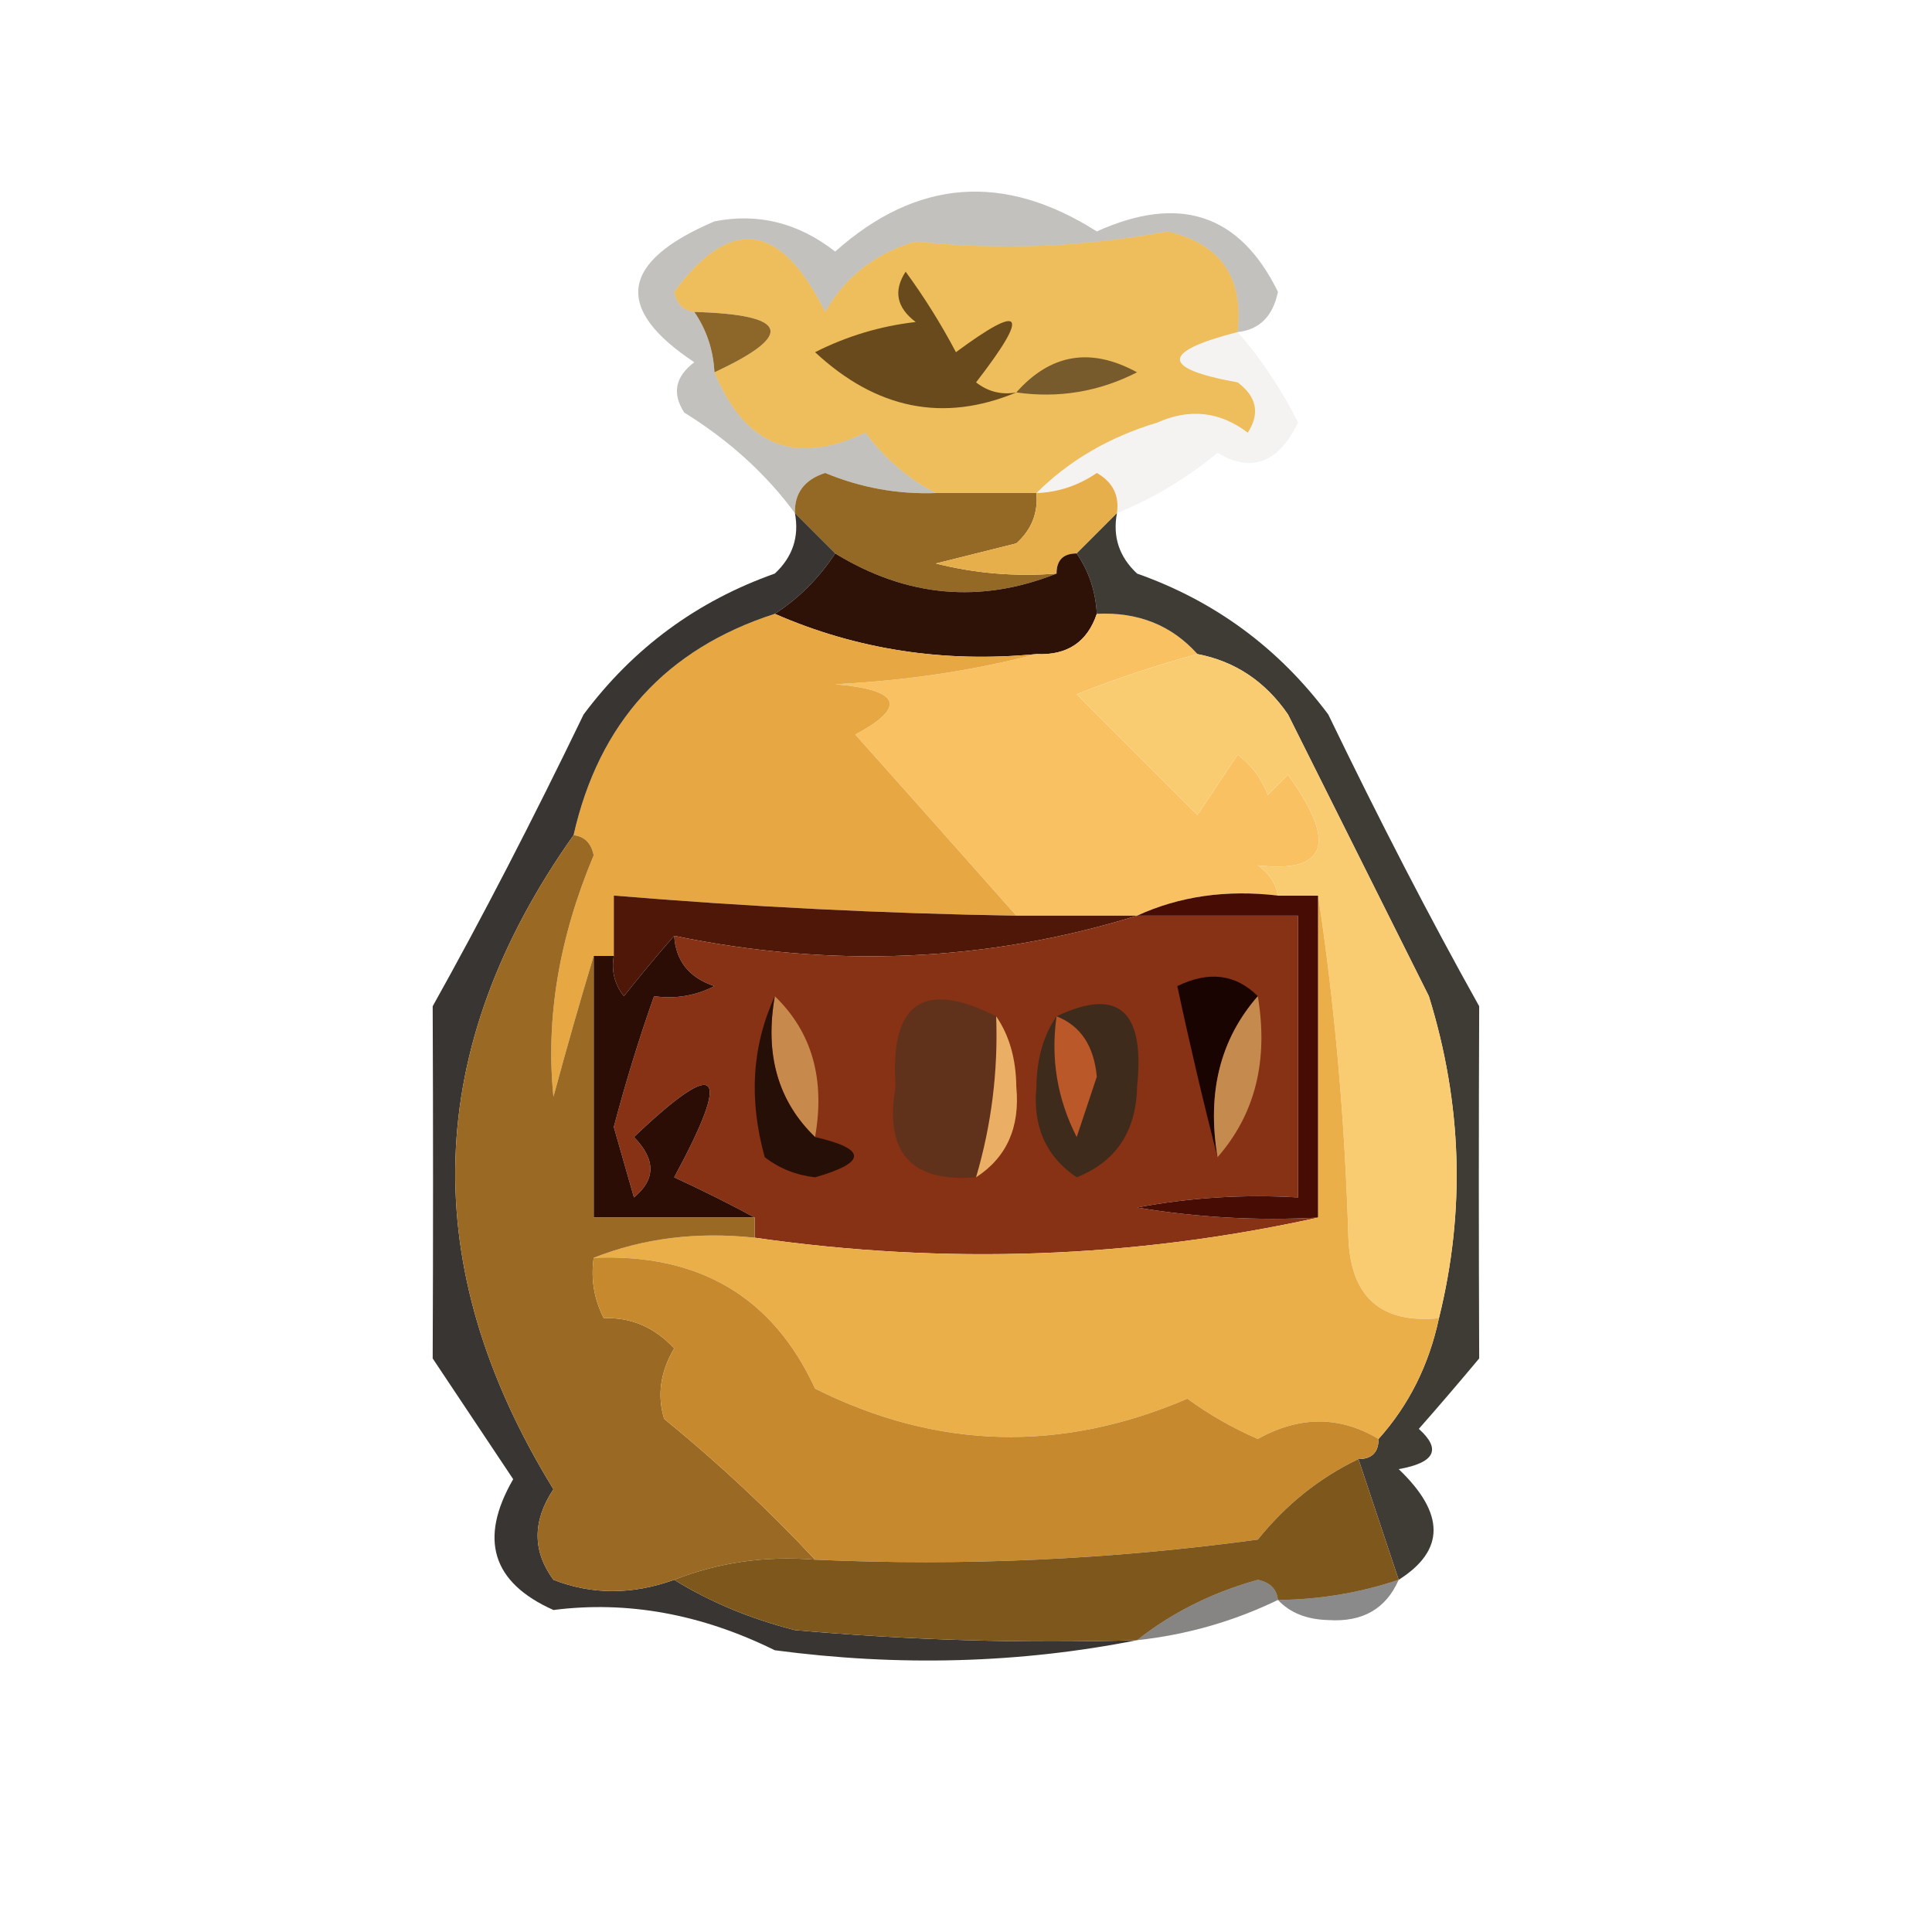 <?xml version="1.0" encoding="UTF-8"?>
<!DOCTYPE svg PUBLIC "-//W3C//DTD SVG 1.1//EN" "http://www.w3.org/Graphics/SVG/1.1/DTD/svg11.dtd">
<svg xmlns="http://www.w3.org/2000/svg" version="1.1" width="96px" height="96px" style="shape-rendering:geometricPrecision; text-rendering:geometricPrecision; image-rendering:optimizeQuality; fill-rule:evenodd; clip-rule:evenodd" xmlns:xlink="http://www.w3.org/1999/xlink">
<g><path style="opacity:1" fill="#eebe5c" d="M 61.5,16.5 C 57.674,17.48 57.674,18.313 61.5,19C 62.451,19.718 62.617,20.551 62,21.5C 60.612,20.446 59.112,20.28 57.5,21C 55.121,21.716 53.121,22.883 51.5,24.5C 49.833,24.5 48.167,24.5 46.5,24.5C 45.152,23.814 43.985,22.814 43,21.5C 39.513,23.164 37.013,22.164 35.5,18.5C 39.523,16.631 39.189,15.631 34.5,15.5C 33.957,15.44 33.624,15.107 33.5,14.5C 36.299,10.706 38.799,11.039 41,15.5C 42.008,13.741 43.508,12.574 45.5,12C 49.689,12.448 53.856,12.281 58,11.5C 60.637,12.101 61.804,13.767 61.5,16.5 Z"/></g>
<g><path style="opacity:0.272" fill="#201a0f" d="M 61.5,16.5 C 61.804,13.767 60.637,12.101 58,11.5C 53.856,12.281 49.689,12.448 45.5,12C 43.508,12.574 42.008,13.741 41,15.5C 38.799,11.039 36.299,10.706 33.5,14.5C 33.624,15.107 33.957,15.44 34.5,15.5C 35.11,16.391 35.443,17.391 35.5,18.5C 37.013,22.164 39.513,23.164 43,21.5C 43.985,22.814 45.152,23.814 46.5,24.5C 44.599,24.567 42.766,24.233 41,23.5C 39.97,23.836 39.47,24.503 39.5,25.5C 38.072,23.556 36.239,21.889 34,20.5C 33.383,19.551 33.549,18.718 34.5,18C 30.478,15.334 30.811,13.001 35.5,11C 37.669,10.571 39.669,11.071 41.5,12.5C 45.544,8.895 49.877,8.562 54.5,11.5C 58.611,9.642 61.611,10.642 63.5,14.5C 63.253,15.713 62.586,16.38 61.5,16.5 Z"/></g>
<g><path style="opacity:1" fill="#694a1d" d="M 50.5,19.5 C 46.885,21.005 43.552,20.339 40.5,17.5C 42.078,16.702 43.744,16.202 45.5,16C 44.549,15.283 44.383,14.449 45,13.5C 45.923,14.759 46.757,16.092 47.5,17.5C 50.852,15.024 51.186,15.524 48.5,19C 49.094,19.464 49.761,19.631 50.5,19.5 Z"/></g>
<g><path style="opacity:1" fill="#8d6729" d="M 34.5,15.5 C 39.189,15.631 39.523,16.631 35.5,18.5C 35.443,17.391 35.11,16.391 34.5,15.5 Z"/></g>
<g><path style="opacity:1" fill="#775b2d" d="M 50.5,19.5 C 52.201,17.577 54.201,17.243 56.5,18.5C 54.604,19.466 52.604,19.799 50.5,19.5 Z"/></g>
<g><path style="opacity:0.051" fill="#2c2212" d="M 61.5,16.5 C 62.685,17.857 63.685,19.357 64.5,21C 63.518,23.009 62.185,23.509 60.5,22.5C 58.971,23.763 57.305,24.763 55.5,25.5C 55.631,24.624 55.297,23.957 54.5,23.5C 53.583,24.127 52.583,24.461 51.5,24.5C 53.121,22.883 55.121,21.716 57.5,21C 59.112,20.28 60.612,20.446 62,21.5C 62.617,20.551 62.451,19.718 61.5,19C 57.674,18.313 57.674,17.48 61.5,16.5 Z"/></g>
<g><path style="opacity:1" fill="#946825" d="M 46.5,24.5 C 48.167,24.5 49.833,24.5 51.5,24.5C 51.586,25.496 51.252,26.329 50.5,27C 49.167,27.333 47.833,27.667 46.5,28C 48.473,28.495 50.473,28.662 52.5,28.5C 48.717,30.006 45.05,29.673 41.5,27.5C 40.833,26.833 40.167,26.167 39.5,25.5C 39.47,24.503 39.97,23.836 41,23.5C 42.766,24.233 44.599,24.567 46.5,24.5 Z"/></g>
<g><path style="opacity:1" fill="#e7af4b" d="M 55.5,25.5 C 54.833,26.167 54.167,26.833 53.5,27.5C 52.833,27.5 52.5,27.833 52.5,28.5C 50.473,28.662 48.473,28.495 46.5,28C 47.833,27.667 49.167,27.333 50.5,27C 51.252,26.329 51.586,25.496 51.5,24.5C 52.583,24.461 53.583,24.127 54.5,23.5C 55.297,23.957 55.631,24.624 55.5,25.5 Z"/></g>
<g><path style="opacity:1" fill="#2f1207" d="M 41.5,27.5 C 45.05,29.673 48.717,30.006 52.5,28.5C 52.5,27.833 52.833,27.5 53.5,27.5C 54.11,28.391 54.443,29.391 54.5,30.5C 54.027,31.906 53.027,32.573 51.5,32.5C 46.899,32.945 42.565,32.278 38.5,30.5C 39.694,29.728 40.694,28.728 41.5,27.5 Z"/></g>
<g><path style="opacity:1" fill="#f9c162" d="M 54.5,30.5 C 56.553,30.402 58.22,31.069 59.5,32.5C 57.495,33.039 55.495,33.706 53.5,34.5C 55.5,36.5 57.5,38.5 59.5,40.5C 60.167,39.5 60.833,38.5 61.5,37.5C 62.192,38.025 62.692,38.692 63,39.5C 63.333,39.167 63.667,38.833 64,38.5C 66.449,41.887 65.949,43.387 62.5,43C 63.056,43.383 63.389,43.883 63.5,44.5C 60.941,44.198 58.607,44.532 56.5,45.5C 54.5,45.5 52.5,45.5 50.5,45.5C 47.884,42.545 45.218,39.545 42.5,36.5C 45.076,35.117 44.742,34.283 41.5,34C 45.025,33.821 48.359,33.321 51.5,32.5C 53.027,32.573 54.027,31.906 54.5,30.5 Z"/></g>
<g><path style="opacity:1" fill="#e7a843" d="M 38.5,30.5 C 42.565,32.278 46.899,32.945 51.5,32.5C 48.359,33.321 45.025,33.821 41.5,34C 44.742,34.283 45.076,35.117 42.5,36.5C 45.218,39.545 47.884,42.545 50.5,45.5C 43.82,45.388 37.153,45.054 30.5,44.5C 30.5,45.5 30.5,46.5 30.5,47.5C 30.167,47.5 29.833,47.5 29.5,47.5C 28.835,49.698 28.168,52.031 27.5,54.5C 27.109,50.61 27.775,46.61 29.5,42.5C 29.376,41.893 29.043,41.56 28.5,41.5C 29.761,35.907 33.094,32.241 38.5,30.5 Z"/></g>
<g><path style="opacity:1" fill="#4e1708" d="M 50.5,45.5 C 52.5,45.5 54.5,45.5 56.5,45.5C 49.056,47.8 41.389,48.133 33.5,46.5C 32.685,47.429 31.852,48.429 31,49.5C 30.536,48.906 30.369,48.239 30.5,47.5C 30.5,46.5 30.5,45.5 30.5,44.5C 37.153,45.054 43.82,45.388 50.5,45.5 Z"/></g>
<g><path style="opacity:1" fill="#873115" d="M 56.5,45.5 C 59.167,45.5 61.833,45.5 64.5,45.5C 64.5,50.167 64.5,54.833 64.5,59.5C 61.813,59.336 59.146,59.503 56.5,60C 59.482,60.498 62.482,60.665 65.5,60.5C 56.309,62.528 46.976,62.861 37.5,61.5C 37.5,61.167 37.5,60.833 37.5,60.5C 36.282,59.839 34.949,59.172 33.5,58.5C 36.4,53.139 35.734,52.473 31.5,56.5C 32.59,57.609 32.59,58.609 31.5,59.5C 31.167,58.333 30.833,57.167 30.5,56C 31.091,53.761 31.758,51.594 32.5,49.5C 33.552,49.65 34.552,49.483 35.5,49C 34.244,48.583 33.577,47.75 33.5,46.5C 41.389,48.133 49.056,47.8 56.5,45.5 Z"/></g>
<g><path style="opacity:1" fill="#2b0d06" d="M 33.5,46.5 C 33.577,47.75 34.244,48.583 35.5,49C 34.552,49.483 33.552,49.65 32.5,49.5C 31.758,51.594 31.091,53.761 30.5,56C 30.833,57.167 31.167,58.333 31.5,59.5C 32.59,58.609 32.59,57.609 31.5,56.5C 35.734,52.473 36.4,53.139 33.5,58.5C 34.949,59.172 36.282,59.839 37.5,60.5C 34.833,60.5 32.167,60.5 29.5,60.5C 29.5,56.167 29.5,51.833 29.5,47.5C 29.833,47.5 30.167,47.5 30.5,47.5C 30.369,48.239 30.536,48.906 31,49.5C 31.852,48.429 32.685,47.429 33.5,46.5 Z"/></g>
<g><path style="opacity:1" fill="#190401" d="M 62.5,49.5 C 60.631,51.635 59.964,54.302 60.5,57.5C 59.795,54.772 59.128,51.939 58.5,49C 60.066,48.235 61.399,48.402 62.5,49.5 Z"/></g>
<g><path style="opacity:1" fill="#c8894d" d="M 38.5,49.5 C 40.343,51.279 41.01,53.612 40.5,56.5C 38.657,54.721 37.99,52.388 38.5,49.5 Z"/></g>
<g><path style="opacity:1" fill="#61321b" d="M 49.5,50.5 C 49.599,53.237 49.265,55.904 48.5,58.5C 45.266,58.763 43.932,57.263 44.5,54C 44.209,49.833 45.876,48.666 49.5,50.5 Z"/></g>
<g><path style="opacity:1" fill="#c58a4d" d="M 62.5,49.5 C 63.036,52.698 62.369,55.365 60.5,57.5C 59.964,54.302 60.631,51.635 62.5,49.5 Z"/></g>
<g><path style="opacity:0.807" fill="#0a0502" d="M 39.5,25.5 C 40.167,26.167 40.833,26.833 41.5,27.5C 40.694,28.728 39.694,29.728 38.5,30.5C 33.094,32.241 29.761,35.907 28.5,41.5C 21.01,52.078 20.676,62.912 27.5,74C 26.453,75.578 26.453,77.078 27.5,78.5C 29.416,79.248 31.416,79.248 33.5,78.5C 35.277,79.6 37.277,80.434 39.5,81C 45.157,81.499 50.824,81.666 56.5,81.5C 50.681,82.653 44.681,82.819 38.5,82C 34.845,80.198 31.178,79.531 27.5,80C 24.449,78.639 23.782,76.473 25.5,73.5C 24.167,71.5 22.833,69.5 21.5,67.5C 21.524,61.679 21.524,55.846 21.5,50C 23.943,45.629 26.443,40.795 29,35.5C 31.464,32.202 34.63,29.868 38.5,28.5C 39.386,27.675 39.719,26.675 39.5,25.5 Z"/></g>
<g><path style="opacity:1" fill="#eaaf64" d="M 49.5,50.5 C 50.152,51.449 50.486,52.615 50.5,54C 50.693,56.008 50.026,57.508 48.5,58.5C 49.265,55.904 49.599,53.237 49.5,50.5 Z"/></g>
<g><path style="opacity:1" fill="#470d05" d="M 56.5,45.5 C 58.607,44.532 60.941,44.198 63.5,44.5C 64.167,44.5 64.833,44.5 65.5,44.5C 65.5,49.833 65.5,55.167 65.5,60.5C 62.482,60.665 59.482,60.498 56.5,60C 59.146,59.503 61.813,59.336 64.5,59.5C 64.5,54.833 64.5,50.167 64.5,45.5C 61.833,45.5 59.167,45.5 56.5,45.5 Z"/></g>
<g><path style="opacity:0.807" fill="#120e07" d="M 55.5,25.5 C 55.281,26.675 55.614,27.675 56.5,28.5C 60.37,29.868 63.536,32.202 66,35.5C 68.557,40.795 71.057,45.629 73.5,50C 73.476,55.846 73.476,61.679 73.5,67.5C 72.438,68.77 71.438,69.937 70.5,71C 71.634,72.016 71.301,72.683 69.5,73C 71.811,75.206 71.811,77.039 69.5,78.5C 68.833,76.5 68.167,74.5 67.5,72.5C 68.167,72.5 68.5,72.167 68.5,71.5C 70.007,69.819 71.007,67.819 71.5,65.5C 72.822,60.176 72.656,54.843 71,49.5C 68.667,44.833 66.333,40.167 64,35.5C 62.871,33.859 61.371,32.859 59.5,32.5C 58.22,31.069 56.553,30.402 54.5,30.5C 54.443,29.391 54.11,28.391 53.5,27.5C 54.167,26.833 54.833,26.167 55.5,25.5 Z"/></g>
<g><path style="opacity:1" fill="#250f07" d="M 38.5,49.5 C 37.99,52.388 38.657,54.721 40.5,56.5C 43.083,57.092 43.083,57.758 40.5,58.5C 39.558,58.392 38.725,58.059 38,57.5C 37.199,54.633 37.366,51.966 38.5,49.5 Z"/></g>
<g><path style="opacity:1" fill="#3f2b1b" d="M 52.5,50.5 C 55.568,49.043 56.901,50.21 56.5,54C 56.455,56.22 55.455,57.72 53.5,58.5C 51.976,57.473 51.309,55.973 51.5,54C 51.514,52.615 51.848,51.449 52.5,50.5 Z"/></g>
<g><path style="opacity:1" fill="#ba5829" d="M 52.5,50.5 C 53.694,50.97 54.36,51.97 54.5,53.5C 54.167,54.5 53.833,55.5 53.5,56.5C 52.534,54.604 52.201,52.604 52.5,50.5 Z"/></g>
<g><path style="opacity:1" fill="#f9cc71" d="M 59.5,32.5 C 61.371,32.859 62.871,33.859 64,35.5C 66.333,40.167 68.667,44.833 71,49.5C 72.656,54.843 72.822,60.176 71.5,65.5C 68.612,65.78 67.112,64.447 67,61.5C 66.827,55.652 66.327,49.985 65.5,44.5C 64.833,44.5 64.167,44.5 63.5,44.5C 63.389,43.883 63.056,43.383 62.5,43C 65.949,43.387 66.449,41.887 64,38.5C 63.667,38.833 63.333,39.167 63,39.5C 62.692,38.692 62.192,38.025 61.5,37.5C 60.833,38.5 60.167,39.5 59.5,40.5C 57.5,38.5 55.5,36.5 53.5,34.5C 55.495,33.706 57.495,33.039 59.5,32.5 Z"/></g>
<g><path style="opacity:1" fill="#ebaf49" d="M 65.5,44.5 C 66.327,49.985 66.827,55.652 67,61.5C 67.112,64.447 68.612,65.78 71.5,65.5C 71.007,67.819 70.007,69.819 68.5,71.5C 66.568,70.347 64.568,70.347 62.5,71.5C 61.259,70.963 60.092,70.296 59,69.5C 52.724,72.195 46.557,72.029 40.5,69C 38.403,64.442 34.736,62.275 29.5,62.5C 31.948,61.527 34.615,61.194 37.5,61.5C 46.976,62.861 56.309,62.528 65.5,60.5C 65.5,55.167 65.5,49.833 65.5,44.5 Z"/></g>
<g><path style="opacity:1" fill="#9a6924" d="M 28.5,41.5 C 29.043,41.56 29.376,41.893 29.5,42.5C 27.775,46.61 27.109,50.61 27.5,54.5C 28.168,52.031 28.835,49.698 29.5,47.5C 29.5,51.833 29.5,56.167 29.5,60.5C 32.167,60.5 34.833,60.5 37.5,60.5C 37.5,60.833 37.5,61.167 37.5,61.5C 34.615,61.194 31.948,61.527 29.5,62.5C 29.351,63.552 29.517,64.552 30,65.5C 31.351,65.446 32.518,65.946 33.5,67C 32.813,68.162 32.647,69.328 33,70.5C 35.697,72.7 38.197,75.033 40.5,77.5C 38.05,77.298 35.717,77.631 33.5,78.5C 31.416,79.248 29.416,79.248 27.5,78.5C 26.453,77.078 26.453,75.578 27.5,74C 20.676,62.912 21.01,52.078 28.5,41.5 Z"/></g>
<g><path style="opacity:1" fill="#c7892e" d="M 29.5,62.5 C 34.736,62.275 38.403,64.442 40.5,69C 46.557,72.029 52.724,72.195 59,69.5C 60.092,70.296 61.259,70.963 62.5,71.5C 64.568,70.347 66.568,70.347 68.5,71.5C 68.5,72.167 68.167,72.5 67.5,72.5C 65.564,73.43 63.897,74.763 62.5,76.5C 55.197,77.497 47.864,77.831 40.5,77.5C 38.197,75.033 35.697,72.7 33,70.5C 32.647,69.328 32.813,68.162 33.5,67C 32.518,65.946 31.351,65.446 30,65.5C 29.517,64.552 29.351,63.552 29.5,62.5 Z"/></g>
<g><path style="opacity:1" fill="#7e571d" d="M 67.5,72.5 C 68.167,74.5 68.833,76.5 69.5,78.5C 67.565,79.15 65.565,79.483 63.5,79.5C 63.44,78.957 63.107,78.624 62.5,78.5C 60.22,79.136 58.22,80.136 56.5,81.5C 50.824,81.666 45.157,81.499 39.5,81C 37.277,80.434 35.277,79.6 33.5,78.5C 35.717,77.631 38.05,77.298 40.5,77.5C 47.864,77.831 55.197,77.497 62.5,76.5C 63.897,74.763 65.564,73.43 67.5,72.5 Z"/></g>
<g><path style="opacity:0.481" fill="#080401" d="M 63.5,79.5 C 61.299,80.566 58.965,81.233 56.5,81.5C 58.22,80.136 60.22,79.136 62.5,78.5C 63.107,78.624 63.44,78.957 63.5,79.5 Z"/></g>
<g><path style="opacity:0.458" fill="#000000" d="M 69.5,78.5 C 68.866,79.947 67.699,80.613 66,80.5C 64.93,80.472 64.097,80.139 63.5,79.5C 65.565,79.483 67.565,79.15 69.5,78.5 Z"/></g>
</svg>
